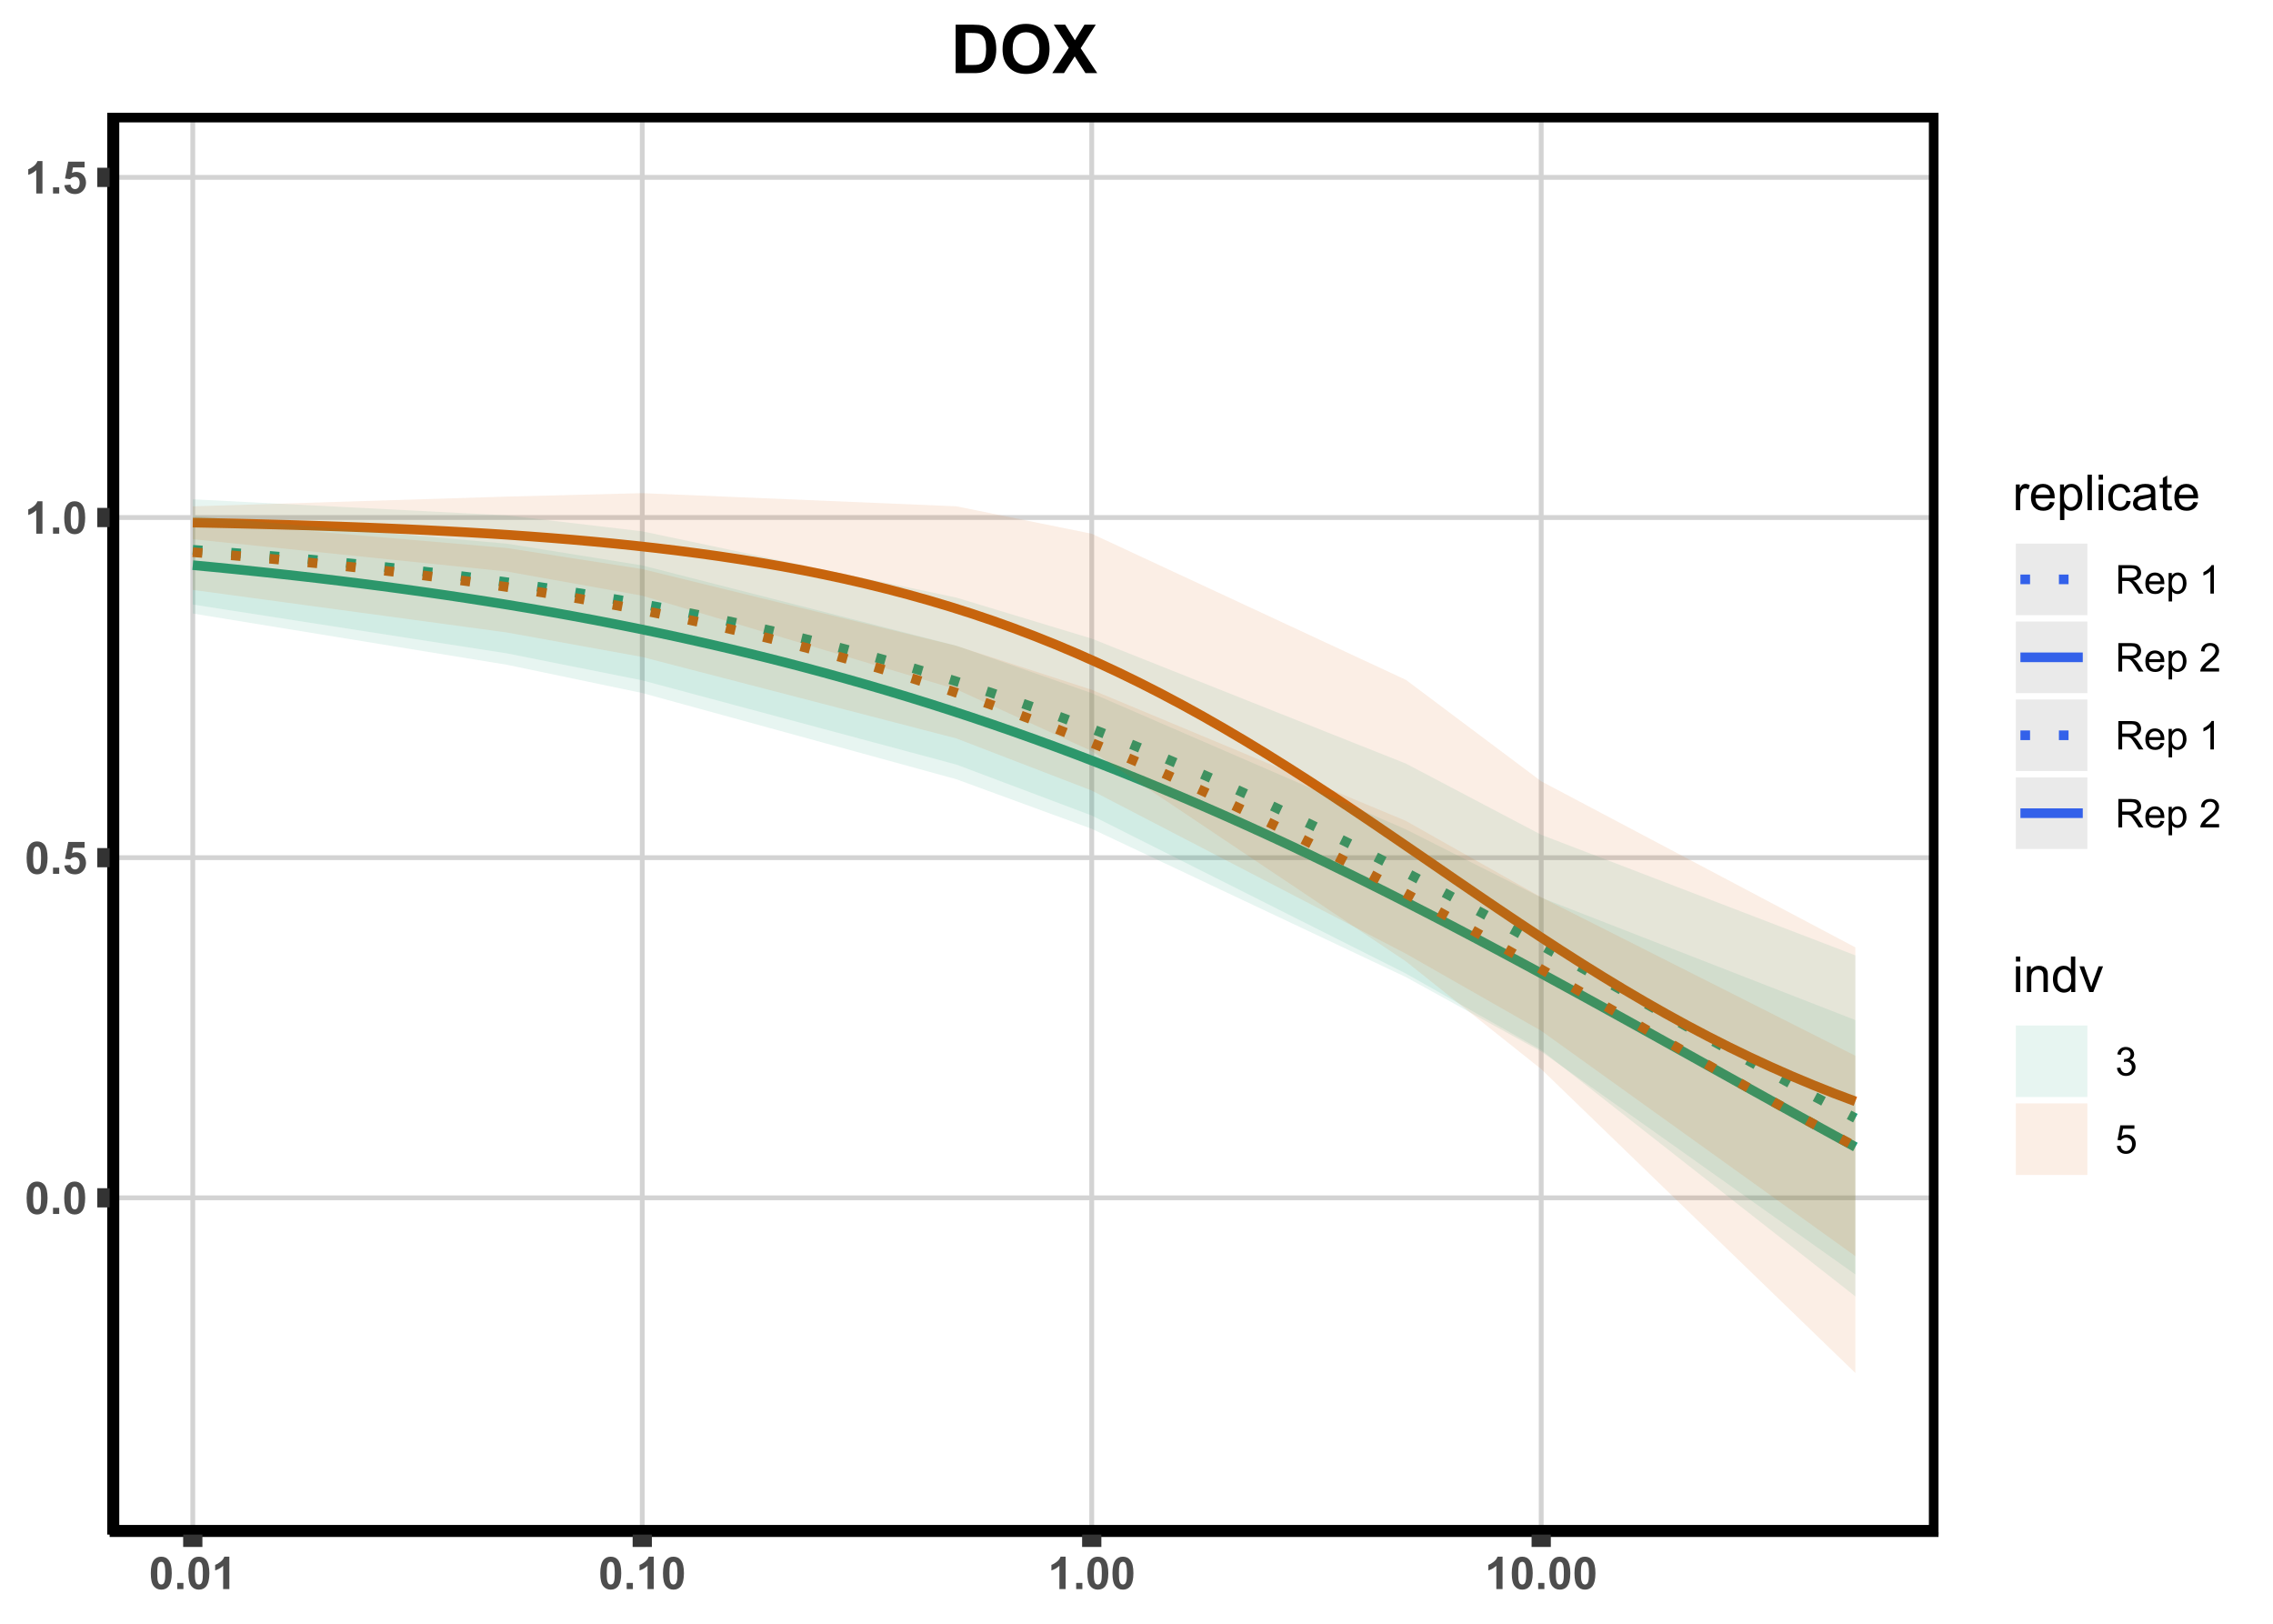 <?xml version="1.0" encoding="UTF-8"?>
<svg xmlns="http://www.w3.org/2000/svg" xmlns:xlink="http://www.w3.org/1999/xlink" width="504pt" height="360pt" viewBox="0 0 504 360" version="1.1">
<defs>
<g>
<symbol overflow="visible" id="glyph0-0">
<path style="stroke:none;" d="M 1.25 0 L 1.25 -6.25 L 6.25 -6.25 L 6.25 0 Z M 1.406 -0.156 L 6.094 -0.156 L 6.094 -6.094 L 1.406 -6.094 Z M 1.406 -0.156 "/>
</symbol>
<symbol overflow="visible" id="glyph0-1">
<path style="stroke:none;" d="M 2.742 -7.188 C 3.438 -7.184 3.98 -6.938 4.371 -6.445 C 4.836 -5.859 5.066 -4.887 5.07 -3.531 C 5.066 -2.176 4.832 -1.203 4.367 -0.609 C 3.977 -0.125 3.438 0.117 2.742 0.121 C 2.047 0.117 1.484 -0.148 1.059 -0.68 C 0.633 -1.215 0.422 -2.168 0.422 -3.547 C 0.422 -4.891 0.656 -5.859 1.125 -6.453 C 1.508 -6.938 2.047 -7.184 2.742 -7.188 Z M 2.742 -6.051 C 2.578 -6.047 2.43 -5.992 2.301 -5.891 C 2.168 -5.781 2.066 -5.594 1.996 -5.32 C 1.898 -4.965 1.852 -4.367 1.855 -3.531 C 1.852 -2.688 1.895 -2.109 1.98 -1.797 C 2.066 -1.48 2.172 -1.273 2.301 -1.172 C 2.43 -1.066 2.578 -1.012 2.742 -1.016 C 2.906 -1.012 3.055 -1.066 3.188 -1.172 C 3.316 -1.277 3.418 -1.465 3.492 -1.742 C 3.586 -2.09 3.633 -2.688 3.633 -3.531 C 3.633 -4.367 3.59 -4.945 3.504 -5.262 C 3.418 -5.574 3.309 -5.781 3.184 -5.891 C 3.051 -5.992 2.906 -6.047 2.742 -6.051 Z M 2.742 -6.051 "/>
</symbol>
<symbol overflow="visible" id="glyph0-2">
<path style="stroke:none;" d="M 0.719 0 L 0.719 -1.371 L 2.09 -1.371 L 2.09 0 Z M 0.719 0 "/>
</symbol>
<symbol overflow="visible" id="glyph0-3">
<path style="stroke:none;" d="M 0.445 -1.84 L 1.812 -1.984 C 1.848 -1.672 1.965 -1.426 2.156 -1.246 C 2.348 -1.062 2.566 -0.973 2.82 -0.977 C 3.102 -0.973 3.344 -1.09 3.547 -1.324 C 3.742 -1.559 3.844 -1.91 3.848 -2.379 C 3.844 -2.816 3.746 -3.145 3.551 -3.367 C 3.355 -3.582 3.098 -3.691 2.781 -3.695 C 2.387 -3.691 2.035 -3.516 1.723 -3.172 L 0.609 -3.336 L 1.312 -7.062 L 4.941 -7.062 L 4.941 -5.777 L 2.352 -5.777 L 2.141 -4.562 C 2.441 -4.711 2.754 -4.785 3.078 -4.789 C 3.68 -4.785 4.195 -4.566 4.621 -4.125 C 5.043 -3.68 5.254 -3.105 5.258 -2.402 C 5.254 -1.812 5.086 -1.285 4.746 -0.824 C 4.277 -0.195 3.629 0.117 2.809 0.121 C 2.145 0.117 1.605 -0.059 1.191 -0.41 C 0.77 -0.762 0.523 -1.238 0.445 -1.84 Z M 0.445 -1.84 "/>
</symbol>
<symbol overflow="visible" id="glyph0-4">
<path style="stroke:none;" d="M 3.938 0 L 2.562 0 L 2.562 -5.172 C 2.059 -4.699 1.469 -4.352 0.789 -4.133 L 0.789 -5.375 C 1.145 -5.488 1.535 -5.711 1.957 -6.039 C 2.375 -6.363 2.66 -6.746 2.82 -7.188 L 3.938 -7.188 Z M 3.938 0 "/>
</symbol>
<symbol overflow="visible" id="glyph1-0">
<path style="stroke:none;" d="M 1.375 0 L 1.375 -6.875 L 6.875 -6.875 L 6.875 0 Z M 1.547 -0.172 L 6.703 -0.172 L 6.703 -6.703 L 1.547 -6.703 Z M 1.547 -0.172 "/>
</symbol>
<symbol overflow="visible" id="glyph1-1">
<path style="stroke:none;" d="M 0.715 0 L 0.715 -5.703 L 1.586 -5.703 L 1.586 -4.84 C 1.805 -5.242 2.008 -5.508 2.199 -5.637 C 2.383 -5.766 2.59 -5.828 2.82 -5.832 C 3.141 -5.828 3.473 -5.727 3.812 -5.523 L 3.48 -4.625 C 3.242 -4.762 3.004 -4.832 2.773 -4.836 C 2.555 -4.832 2.363 -4.77 2.199 -4.645 C 2.027 -4.516 1.91 -4.34 1.844 -4.113 C 1.73 -3.77 1.676 -3.391 1.68 -2.984 L 1.68 0 Z M 0.715 0 "/>
</symbol>
<symbol overflow="visible" id="glyph1-2">
<path style="stroke:none;" d="M 4.629 -1.836 L 5.629 -1.715 C 5.469 -1.125 5.176 -0.672 4.75 -0.352 C 4.324 -0.031 3.781 0.129 3.121 0.129 C 2.281 0.129 1.617 -0.125 1.133 -0.641 C 0.641 -1.152 0.398 -1.875 0.402 -2.805 C 0.398 -3.762 0.645 -4.504 1.145 -5.035 C 1.637 -5.562 2.277 -5.828 3.066 -5.832 C 3.824 -5.828 4.449 -5.57 4.934 -5.051 C 5.418 -4.531 5.66 -3.801 5.66 -2.863 C 5.66 -2.805 5.656 -2.719 5.656 -2.605 L 1.402 -2.605 C 1.434 -1.977 1.613 -1.496 1.934 -1.164 C 2.25 -0.828 2.645 -0.66 3.125 -0.664 C 3.477 -0.66 3.781 -0.754 4.031 -0.945 C 4.281 -1.129 4.48 -1.426 4.629 -1.836 Z M 1.457 -3.398 L 4.641 -3.398 C 4.598 -3.879 4.473 -4.238 4.273 -4.48 C 3.961 -4.852 3.562 -5.039 3.078 -5.039 C 2.629 -5.039 2.258 -4.891 1.957 -4.594 C 1.652 -4.297 1.484 -3.898 1.457 -3.398 Z M 1.457 -3.398 "/>
</symbol>
<symbol overflow="visible" id="glyph1-3">
<path style="stroke:none;" d="M 0.727 2.188 L 0.727 -5.703 L 1.605 -5.703 L 1.605 -4.961 C 1.812 -5.25 2.047 -5.469 2.309 -5.613 C 2.57 -5.758 2.887 -5.828 3.262 -5.832 C 3.746 -5.828 4.176 -5.703 4.551 -5.457 C 4.922 -5.203 5.203 -4.852 5.391 -4.395 C 5.578 -3.938 5.672 -3.438 5.676 -2.895 C 5.672 -2.309 5.566 -1.781 5.359 -1.316 C 5.148 -0.848 4.844 -0.488 4.449 -0.242 C 4.047 0.008 3.629 0.129 3.191 0.129 C 2.867 0.129 2.578 0.062 2.32 -0.074 C 2.062 -0.211 1.852 -0.383 1.691 -0.59 L 1.691 2.188 Z M 1.602 -2.82 C 1.598 -2.082 1.746 -1.539 2.047 -1.191 C 2.34 -0.836 2.699 -0.66 3.125 -0.664 C 3.551 -0.66 3.918 -0.844 4.227 -1.211 C 4.531 -1.574 4.688 -2.137 4.688 -2.898 C 4.688 -3.625 4.535 -4.168 4.238 -4.531 C 3.938 -4.891 3.582 -5.074 3.168 -5.074 C 2.754 -5.074 2.391 -4.879 2.074 -4.496 C 1.758 -4.109 1.598 -3.551 1.602 -2.82 Z M 1.602 -2.82 "/>
</symbol>
<symbol overflow="visible" id="glyph1-4">
<path style="stroke:none;" d="M 0.703 0 L 0.703 -7.875 L 1.672 -7.875 L 1.672 0 Z M 0.703 0 "/>
</symbol>
<symbol overflow="visible" id="glyph1-5">
<path style="stroke:none;" d="M 0.73 -6.762 L 0.73 -7.875 L 1.695 -7.875 L 1.695 -6.762 Z M 0.73 0 L 0.73 -5.703 L 1.695 -5.703 L 1.695 0 Z M 0.73 0 "/>
</symbol>
<symbol overflow="visible" id="glyph1-6">
<path style="stroke:none;" d="M 4.445 -2.09 L 5.398 -1.965 C 5.289 -1.309 5.023 -0.797 4.598 -0.426 C 4.168 -0.055 3.645 0.129 3.023 0.129 C 2.242 0.129 1.613 -0.125 1.141 -0.637 C 0.664 -1.145 0.426 -1.875 0.43 -2.832 C 0.426 -3.441 0.527 -3.98 0.734 -4.445 C 0.938 -4.906 1.25 -5.254 1.668 -5.484 C 2.082 -5.715 2.535 -5.828 3.031 -5.832 C 3.645 -5.828 4.152 -5.672 4.547 -5.363 C 4.941 -5.047 5.191 -4.602 5.305 -4.027 L 4.367 -3.883 C 4.273 -4.262 4.117 -4.551 3.891 -4.746 C 3.664 -4.941 3.387 -5.039 3.066 -5.039 C 2.574 -5.039 2.18 -4.863 1.879 -4.516 C 1.57 -4.164 1.418 -3.613 1.422 -2.859 C 1.418 -2.09 1.566 -1.531 1.863 -1.184 C 2.156 -0.836 2.539 -0.66 3.012 -0.664 C 3.391 -0.66 3.707 -0.777 3.961 -1.012 C 4.215 -1.242 4.375 -1.602 4.445 -2.09 Z M 4.445 -2.09 "/>
</symbol>
<symbol overflow="visible" id="glyph1-7">
<path style="stroke:none;" d="M 4.445 -0.703 C 4.086 -0.398 3.742 -0.184 3.414 -0.059 C 3.082 0.066 2.727 0.129 2.348 0.129 C 1.719 0.129 1.238 -0.023 0.902 -0.328 C 0.566 -0.633 0.398 -1.023 0.398 -1.504 C 0.398 -1.781 0.461 -2.035 0.586 -2.27 C 0.711 -2.496 0.875 -2.684 1.086 -2.824 C 1.289 -2.965 1.523 -3.07 1.781 -3.141 C 1.969 -3.191 2.254 -3.238 2.641 -3.289 C 3.418 -3.375 3.992 -3.488 4.367 -3.621 C 4.367 -3.754 4.371 -3.836 4.371 -3.871 C 4.371 -4.266 4.277 -4.543 4.098 -4.703 C 3.848 -4.918 3.48 -5.027 2.996 -5.031 C 2.539 -5.027 2.203 -4.949 1.988 -4.793 C 1.77 -4.633 1.609 -4.352 1.508 -3.949 L 0.562 -4.078 C 0.648 -4.48 0.789 -4.805 0.988 -5.055 C 1.184 -5.301 1.469 -5.492 1.844 -5.629 C 2.215 -5.762 2.645 -5.828 3.137 -5.832 C 3.621 -5.828 4.02 -5.773 4.324 -5.66 C 4.629 -5.543 4.852 -5.398 4.996 -5.227 C 5.137 -5.055 5.238 -4.836 5.297 -4.57 C 5.328 -4.406 5.344 -4.109 5.344 -3.68 L 5.344 -2.391 C 5.344 -1.492 5.363 -0.922 5.406 -0.684 C 5.445 -0.445 5.527 -0.219 5.648 0 L 4.641 0 C 4.539 -0.199 4.473 -0.434 4.445 -0.703 Z M 4.367 -2.863 C 4.012 -2.719 3.488 -2.598 2.789 -2.496 C 2.391 -2.438 2.105 -2.371 1.941 -2.301 C 1.773 -2.227 1.648 -2.121 1.562 -1.988 C 1.473 -1.848 1.43 -1.695 1.43 -1.531 C 1.43 -1.27 1.527 -1.055 1.723 -0.887 C 1.918 -0.711 2.203 -0.625 2.578 -0.629 C 2.949 -0.625 3.277 -0.707 3.57 -0.871 C 3.859 -1.031 4.074 -1.254 4.211 -1.543 C 4.312 -1.754 4.363 -2.078 4.367 -2.508 Z M 4.367 -2.863 "/>
</symbol>
<symbol overflow="visible" id="glyph1-8">
<path style="stroke:none;" d="M 2.836 -0.863 L 2.977 -0.012 C 2.703 0.043 2.457 0.07 2.246 0.074 C 1.891 0.07 1.621 0.02 1.43 -0.09 C 1.234 -0.199 1.098 -0.348 1.02 -0.527 C 0.941 -0.707 0.902 -1.086 0.902 -1.672 L 0.902 -4.953 L 0.195 -4.953 L 0.195 -5.703 L 0.902 -5.703 L 0.902 -7.117 L 1.863 -7.695 L 1.863 -5.703 L 2.836 -5.703 L 2.836 -4.953 L 1.863 -4.953 L 1.863 -1.617 C 1.863 -1.34 1.879 -1.16 1.914 -1.086 C 1.945 -1.004 2 -0.941 2.078 -0.898 C 2.152 -0.848 2.262 -0.824 2.41 -0.828 C 2.516 -0.824 2.66 -0.836 2.836 -0.863 Z M 2.836 -0.863 "/>
</symbol>
<symbol overflow="visible" id="glyph1-9">
<path style="stroke:none;" d="M 0.727 0 L 0.727 -5.703 L 1.594 -5.703 L 1.594 -4.895 C 2.012 -5.516 2.617 -5.828 3.41 -5.832 C 3.754 -5.828 4.066 -5.766 4.355 -5.645 C 4.641 -5.52 4.859 -5.359 5.004 -5.16 C 5.145 -4.957 5.242 -4.719 5.305 -4.445 C 5.336 -4.266 5.355 -3.953 5.359 -3.508 L 5.359 0 L 4.395 0 L 4.395 -3.469 C 4.395 -3.863 4.355 -4.156 4.281 -4.352 C 4.203 -4.543 4.07 -4.699 3.879 -4.82 C 3.688 -4.934 3.461 -4.992 3.207 -4.996 C 2.793 -4.992 2.438 -4.859 2.141 -4.602 C 1.836 -4.336 1.688 -3.844 1.691 -3.117 L 1.691 0 Z M 0.727 0 "/>
</symbol>
<symbol overflow="visible" id="glyph1-10">
<path style="stroke:none;" d="M 4.426 0 L 4.426 -0.719 C 4.059 -0.152 3.527 0.129 2.832 0.129 C 2.371 0.129 1.953 0.004 1.574 -0.246 C 1.191 -0.496 0.895 -0.844 0.688 -1.297 C 0.477 -1.742 0.375 -2.262 0.375 -2.848 C 0.375 -3.414 0.469 -3.93 0.66 -4.395 C 0.848 -4.859 1.133 -5.215 1.516 -5.461 C 1.895 -5.707 2.32 -5.828 2.789 -5.832 C 3.133 -5.828 3.438 -5.758 3.707 -5.613 C 3.973 -5.469 4.191 -5.277 4.359 -5.047 L 4.359 -7.875 L 5.324 -7.875 L 5.324 0 Z M 1.371 -2.848 C 1.371 -2.113 1.523 -1.566 1.832 -1.207 C 2.137 -0.844 2.5 -0.66 2.922 -0.664 C 3.34 -0.66 3.699 -0.836 3.996 -1.184 C 4.293 -1.527 4.441 -2.055 4.441 -2.766 C 4.441 -3.547 4.289 -4.117 3.988 -4.484 C 3.688 -4.844 3.316 -5.027 2.879 -5.031 C 2.445 -5.027 2.086 -4.852 1.801 -4.504 C 1.512 -4.152 1.371 -3.602 1.371 -2.848 Z M 1.371 -2.848 "/>
</symbol>
<symbol overflow="visible" id="glyph1-11">
<path style="stroke:none;" d="M 2.309 0 L 0.141 -5.703 L 1.16 -5.703 L 2.383 -2.289 C 2.512 -1.918 2.633 -1.535 2.75 -1.141 C 2.832 -1.438 2.953 -1.797 3.109 -2.223 L 4.379 -5.703 L 5.371 -5.703 L 3.211 0 Z M 2.309 0 "/>
</symbol>
<symbol overflow="visible" id="glyph2-0">
<path style="stroke:none;" d="M 1.102 0 L 1.102 -5.5 L 5.5 -5.5 L 5.5 0 Z M 1.238 -0.137 L 5.363 -0.137 L 5.363 -5.363 L 1.238 -5.363 Z M 1.238 -0.137 "/>
</symbol>
<symbol overflow="visible" id="glyph2-1">
<path style="stroke:none;" d="M 0.691 0 L 0.691 -6.301 L 3.484 -6.301 C 4.043 -6.297 4.469 -6.242 4.766 -6.129 C 5.055 -6.016 5.289 -5.816 5.465 -5.531 C 5.637 -5.242 5.723 -4.926 5.727 -4.582 C 5.723 -4.133 5.578 -3.754 5.293 -3.449 C 5 -3.141 4.555 -2.945 3.953 -2.867 C 4.172 -2.758 4.34 -2.652 4.457 -2.551 C 4.695 -2.324 4.926 -2.047 5.148 -1.715 L 6.242 0 L 5.195 0 L 4.359 -1.312 C 4.117 -1.688 3.914 -1.977 3.758 -2.18 C 3.598 -2.379 3.457 -2.516 3.336 -2.598 C 3.207 -2.676 3.082 -2.734 2.957 -2.766 C 2.859 -2.785 2.703 -2.793 2.492 -2.797 L 1.527 -2.797 L 1.527 0 Z M 1.527 -3.52 L 3.316 -3.52 C 3.699 -3.516 3.996 -3.555 4.211 -3.637 C 4.422 -3.711 4.586 -3.836 4.699 -4.012 C 4.809 -4.184 4.863 -4.375 4.867 -4.582 C 4.863 -4.879 4.754 -5.121 4.543 -5.312 C 4.324 -5.504 3.984 -5.602 3.52 -5.602 L 1.527 -5.602 Z M 1.527 -3.52 "/>
</symbol>
<symbol overflow="visible" id="glyph2-2">
<path style="stroke:none;" d="M 3.703 -1.469 L 4.504 -1.371 C 4.375 -0.902 4.141 -0.539 3.801 -0.285 C 3.461 -0.027 3.027 0.098 2.496 0.102 C 1.828 0.098 1.297 -0.102 0.906 -0.512 C 0.512 -0.918 0.316 -1.496 0.32 -2.242 C 0.316 -3.008 0.516 -3.605 0.914 -4.031 C 1.309 -4.453 1.82 -4.664 2.453 -4.668 C 3.059 -4.664 3.555 -4.457 3.945 -4.043 C 4.328 -3.629 4.523 -3.043 4.527 -2.289 C 4.523 -2.242 4.523 -2.176 4.523 -2.086 L 1.121 -2.086 C 1.145 -1.582 1.289 -1.195 1.547 -0.93 C 1.801 -0.66 2.117 -0.527 2.5 -0.531 C 2.781 -0.527 3.023 -0.602 3.227 -0.754 C 3.426 -0.902 3.586 -1.141 3.703 -1.469 Z M 1.164 -2.719 L 3.711 -2.719 C 3.672 -3.102 3.578 -3.387 3.422 -3.582 C 3.172 -3.879 2.852 -4.031 2.461 -4.031 C 2.105 -4.031 1.805 -3.91 1.566 -3.672 C 1.32 -3.434 1.188 -3.117 1.164 -2.719 Z M 1.164 -2.719 "/>
</symbol>
<symbol overflow="visible" id="glyph2-3">
<path style="stroke:none;" d="M 0.578 1.75 L 0.578 -4.562 L 1.285 -4.562 L 1.285 -3.969 C 1.449 -4.199 1.637 -4.375 1.848 -4.492 C 2.051 -4.605 2.305 -4.664 2.609 -4.668 C 2.992 -4.664 3.336 -4.562 3.637 -4.367 C 3.934 -4.164 4.16 -3.883 4.312 -3.516 C 4.465 -3.148 4.539 -2.746 4.543 -2.316 C 4.539 -1.848 4.457 -1.43 4.289 -1.055 C 4.121 -0.68 3.875 -0.391 3.559 -0.195 C 3.238 0.004 2.902 0.098 2.551 0.102 C 2.289 0.098 2.059 0.047 1.855 -0.059 C 1.648 -0.168 1.48 -0.305 1.352 -0.473 L 1.352 1.75 Z M 1.281 -2.258 C 1.277 -1.664 1.395 -1.23 1.637 -0.953 C 1.871 -0.668 2.16 -0.527 2.5 -0.531 C 2.84 -0.527 3.133 -0.672 3.383 -0.969 C 3.625 -1.258 3.75 -1.711 3.75 -2.32 C 3.75 -2.898 3.629 -3.332 3.391 -3.625 C 3.152 -3.914 2.867 -4.059 2.535 -4.062 C 2.203 -4.059 1.91 -3.906 1.66 -3.598 C 1.402 -3.289 1.277 -2.84 1.281 -2.258 Z M 1.281 -2.258 "/>
</symbol>
<symbol overflow="visible" id="glyph2-4">
<path style="stroke:none;" d=""/>
</symbol>
<symbol overflow="visible" id="glyph2-5">
<path style="stroke:none;" d="M 3.277 0 L 2.504 0 L 2.504 -4.93 C 2.316 -4.75 2.074 -4.574 1.773 -4.395 C 1.469 -4.215 1.195 -4.082 0.957 -3.996 L 0.957 -4.742 C 1.387 -4.941 1.766 -5.188 2.09 -5.48 C 2.414 -5.77 2.645 -6.051 2.781 -6.324 L 3.277 -6.324 Z M 3.277 0 "/>
</symbol>
<symbol overflow="visible" id="glyph2-6">
<path style="stroke:none;" d="M 4.43 -0.742 L 4.43 0 L 0.266 0 C 0.258 -0.188 0.289 -0.367 0.355 -0.539 C 0.461 -0.82 0.629 -1.098 0.863 -1.375 C 1.094 -1.648 1.434 -1.965 1.879 -2.328 C 2.562 -2.887 3.023 -3.332 3.266 -3.664 C 3.5 -3.988 3.621 -4.301 3.625 -4.594 C 3.621 -4.898 3.512 -5.156 3.297 -5.367 C 3.074 -5.578 2.789 -5.684 2.441 -5.684 C 2.066 -5.684 1.77 -5.57 1.547 -5.348 C 1.32 -5.125 1.207 -4.816 1.207 -4.422 L 0.414 -4.504 C 0.465 -5.094 0.668 -5.543 1.027 -5.855 C 1.379 -6.164 1.855 -6.32 2.457 -6.324 C 3.059 -6.32 3.539 -6.152 3.891 -5.82 C 4.242 -5.484 4.418 -5.07 4.422 -4.578 C 4.418 -4.32 4.367 -4.074 4.266 -3.832 C 4.164 -3.59 3.992 -3.332 3.754 -3.062 C 3.512 -2.793 3.113 -2.426 2.562 -1.957 C 2.094 -1.566 1.797 -1.301 1.664 -1.16 C 1.531 -1.02 1.422 -0.879 1.34 -0.742 Z M 4.43 -0.742 "/>
</symbol>
<symbol overflow="visible" id="glyph2-7">
<path style="stroke:none;" d="M 0.371 -1.664 L 1.145 -1.766 C 1.23 -1.324 1.383 -1.008 1.598 -0.816 C 1.809 -0.621 2.066 -0.527 2.375 -0.527 C 2.734 -0.527 3.043 -0.652 3.297 -0.906 C 3.547 -1.156 3.672 -1.469 3.676 -1.844 C 3.672 -2.195 3.555 -2.488 3.324 -2.719 C 3.09 -2.949 2.797 -3.062 2.441 -3.066 C 2.293 -3.062 2.109 -3.035 1.895 -2.98 L 1.98 -3.66 C 2.031 -3.652 2.07 -3.648 2.105 -3.652 C 2.434 -3.648 2.73 -3.734 2.996 -3.91 C 3.254 -4.078 3.387 -4.344 3.391 -4.703 C 3.387 -4.984 3.289 -5.219 3.102 -5.406 C 2.906 -5.59 2.66 -5.684 2.359 -5.688 C 2.055 -5.684 1.805 -5.59 1.605 -5.402 C 1.402 -5.215 1.273 -4.93 1.219 -4.555 L 0.445 -4.691 C 0.539 -5.207 0.754 -5.609 1.09 -5.895 C 1.426 -6.18 1.844 -6.32 2.344 -6.324 C 2.688 -6.32 3.004 -6.246 3.293 -6.102 C 3.582 -5.953 3.801 -5.754 3.953 -5.5 C 4.105 -5.242 4.184 -4.973 4.184 -4.688 C 4.184 -4.414 4.109 -4.164 3.965 -3.945 C 3.816 -3.719 3.602 -3.543 3.316 -3.41 C 3.688 -3.324 3.977 -3.145 4.184 -2.875 C 4.391 -2.602 4.492 -2.262 4.496 -1.859 C 4.492 -1.305 4.293 -0.84 3.895 -0.461 C 3.492 -0.078 2.984 0.109 2.371 0.113 C 1.816 0.109 1.355 -0.051 0.992 -0.379 C 0.625 -0.707 0.418 -1.137 0.371 -1.664 Z M 0.371 -1.664 "/>
</symbol>
<symbol overflow="visible" id="glyph2-8">
<path style="stroke:none;" d="M 0.367 -1.648 L 1.176 -1.719 C 1.234 -1.32 1.375 -1.023 1.594 -0.824 C 1.812 -0.625 2.078 -0.527 2.391 -0.527 C 2.762 -0.527 3.074 -0.668 3.336 -0.949 C 3.59 -1.23 3.719 -1.602 3.723 -2.066 C 3.719 -2.504 3.594 -2.852 3.348 -3.109 C 3.098 -3.363 2.773 -3.492 2.375 -3.492 C 2.125 -3.492 1.902 -3.434 1.703 -3.32 C 1.5 -3.207 1.344 -3.062 1.23 -2.883 L 0.504 -2.977 L 1.113 -6.215 L 4.246 -6.215 L 4.246 -5.473 L 1.73 -5.473 L 1.391 -3.781 C 1.766 -4.039 2.164 -4.172 2.582 -4.176 C 3.129 -4.172 3.594 -3.98 3.973 -3.605 C 4.352 -3.223 4.539 -2.734 4.543 -2.137 C 4.539 -1.562 4.375 -1.07 4.043 -0.656 C 3.637 -0.148 3.086 0.105 2.391 0.109 C 1.816 0.105 1.348 -0.051 0.984 -0.371 C 0.621 -0.691 0.414 -1.117 0.367 -1.648 Z M 0.367 -1.648 "/>
</symbol>
<symbol overflow="visible" id="glyph3-0">
<path style="stroke:none;" d="M 1.875 0 L 1.875 -9.375 L 9.375 -9.375 L 9.375 0 Z M 2.109 -0.234 L 9.141 -0.234 L 9.141 -9.141 L 2.109 -9.141 Z M 2.109 -0.234 "/>
</symbol>
<symbol overflow="visible" id="glyph3-1">
<path style="stroke:none;" d="M 1.086 -10.738 L 5.047 -10.738 C 5.938 -10.734 6.621 -10.664 7.09 -10.531 C 7.719 -10.344 8.258 -10.016 8.707 -9.543 C 9.156 -9.066 9.496 -8.484 9.734 -7.801 C 9.965 -7.113 10.082 -6.27 10.086 -5.266 C 10.082 -4.379 9.973 -3.617 9.758 -2.98 C 9.484 -2.195 9.102 -1.562 8.605 -1.086 C 8.227 -0.715 7.719 -0.43 7.082 -0.227 C 6.602 -0.074 5.961 0 5.164 0 L 1.086 0 Z M 3.25 -8.922 L 3.25 -1.809 L 4.871 -1.809 C 5.473 -1.805 5.91 -1.84 6.18 -1.91 C 6.531 -1.996 6.824 -2.145 7.059 -2.355 C 7.289 -2.566 7.477 -2.91 7.625 -3.395 C 7.766 -3.871 7.84 -4.527 7.844 -5.359 C 7.84 -6.188 7.766 -6.824 7.625 -7.27 C 7.477 -7.711 7.273 -8.059 7.008 -8.312 C 6.742 -8.559 6.406 -8.727 6.008 -8.82 C 5.699 -8.883 5.105 -8.918 4.227 -8.922 Z M 3.25 -8.922 "/>
</symbol>
<symbol overflow="visible" id="glyph3-2">
<path style="stroke:none;" d="M 0.652 -5.305 C 0.648 -6.395 0.812 -7.312 1.141 -8.055 C 1.383 -8.598 1.715 -9.09 2.141 -9.527 C 2.562 -9.961 3.027 -10.281 3.531 -10.496 C 4.199 -10.777 4.969 -10.922 5.844 -10.922 C 7.422 -10.922 8.688 -10.43 9.641 -9.449 C 10.586 -8.465 11.062 -7.102 11.066 -5.355 C 11.062 -3.621 10.59 -2.262 9.652 -1.285 C 8.707 -0.305 7.449 0.18 5.875 0.184 C 4.277 0.18 3.008 -0.305 2.066 -1.277 C 1.121 -2.25 0.648 -3.59 0.652 -5.305 Z M 2.887 -5.375 C 2.883 -4.156 3.164 -3.234 3.727 -2.609 C 4.289 -1.98 5 -1.668 5.867 -1.672 C 6.727 -1.668 7.438 -1.98 7.992 -2.605 C 8.547 -3.227 8.824 -4.16 8.824 -5.406 C 8.824 -6.633 8.555 -7.551 8.016 -8.156 C 7.477 -8.762 6.758 -9.062 5.867 -9.066 C 4.969 -9.062 4.25 -8.758 3.707 -8.148 C 3.156 -7.535 2.883 -6.609 2.887 -5.375 Z M 2.887 -5.375 "/>
</symbol>
<symbol overflow="visible" id="glyph3-3">
<path style="stroke:none;" d="M 0 0 L 3.668 -5.602 L 0.344 -10.738 L 2.879 -10.738 L 5.031 -7.289 L 7.141 -10.738 L 9.652 -10.738 L 6.312 -5.523 L 9.984 0 L 7.367 0 L 4.988 -3.715 L 2.602 0 Z M 0 0 "/>
</symbol>
</g>
<clipPath id="clip1">
  <path d="M 24.312 24.996 L 429.832 24.996 L 429.832 340.23 L 24.312 340.23 Z M 24.312 24.996 "/>
</clipPath>
<clipPath id="clip2">
  <path d="M 24.312 265 L 429.832 265 L 429.832 267 L 24.312 267 Z M 24.312 265 "/>
</clipPath>
<clipPath id="clip3">
  <path d="M 24.312 189 L 429.832 189 L 429.832 191 L 24.312 191 Z M 24.312 189 "/>
</clipPath>
<clipPath id="clip4">
  <path d="M 24.312 114 L 429.832 114 L 429.832 116 L 24.312 116 Z M 24.312 114 "/>
</clipPath>
<clipPath id="clip5">
  <path d="M 24.312 38 L 429.832 38 L 429.832 40 L 24.312 40 Z M 24.312 38 "/>
</clipPath>
<clipPath id="clip6">
  <path d="M 42 24.996 L 44 24.996 L 44 340.23 L 42 340.23 Z M 42 24.996 "/>
</clipPath>
<clipPath id="clip7">
  <path d="M 141 24.996 L 143 24.996 L 143 340.23 L 141 340.23 Z M 141 24.996 "/>
</clipPath>
<clipPath id="clip8">
  <path d="M 241 24.996 L 243 24.996 L 243 340.23 L 241 340.23 Z M 241 24.996 "/>
</clipPath>
<clipPath id="clip9">
  <path d="M 341 24.996 L 343 24.996 L 343 340.23 L 341 340.23 Z M 341 24.996 "/>
</clipPath>
<clipPath id="clip10">
  <path d="M 24.312 24.996 L 429.832 24.996 L 429.832 340.23 L 24.312 340.23 Z M 24.312 24.996 "/>
</clipPath>
</defs>
<g id="surface11">
<rect x="0" y="0" width="504" height="360" style="fill:rgb(100%,100%,100%);fill-opacity:1;stroke:none;"/>
<rect x="0" y="0" width="504" height="360" style="fill:rgb(100%,100%,100%);fill-opacity:1;stroke:none;"/>
<g clip-path="url(#clip1)" clip-rule="nonzero">
<path style=" stroke:none;fill-rule:nonzero;fill:rgb(100%,100%,100%);fill-opacity:1;" d="M 24.312 340.23 L 429.832 340.23 L 429.832 24.996 L 24.312 24.996 Z M 24.312 340.23 "/>
</g>
<g clip-path="url(#clip2)" clip-rule="nonzero">
<path style="fill:none;stroke-width:1.067;stroke-linecap:butt;stroke-linejoin:round;stroke:rgb(82.745%,82.745%,82.745%);stroke-opacity:1;stroke-miterlimit:10;" d="M 24.312 265.57 L 429.832 265.57 "/>
</g>
<g clip-path="url(#clip3)" clip-rule="nonzero">
<path style="fill:none;stroke-width:1.067;stroke-linecap:butt;stroke-linejoin:round;stroke:rgb(82.745%,82.745%,82.745%);stroke-opacity:1;stroke-miterlimit:10;" d="M 24.312 190.156 L 429.832 190.156 "/>
</g>
<g clip-path="url(#clip4)" clip-rule="nonzero">
<path style="fill:none;stroke-width:1.067;stroke-linecap:butt;stroke-linejoin:round;stroke:rgb(82.745%,82.745%,82.745%);stroke-opacity:1;stroke-miterlimit:10;" d="M 24.312 114.738 L 429.832 114.738 "/>
</g>
<g clip-path="url(#clip5)" clip-rule="nonzero">
<path style="fill:none;stroke-width:1.067;stroke-linecap:butt;stroke-linejoin:round;stroke:rgb(82.745%,82.745%,82.745%);stroke-opacity:1;stroke-miterlimit:10;" d="M 24.312 39.324 L 429.832 39.324 "/>
</g>
<g clip-path="url(#clip6)" clip-rule="nonzero">
<path style="fill:none;stroke-width:1.067;stroke-linecap:butt;stroke-linejoin:round;stroke:rgb(82.745%,82.745%,82.745%);stroke-opacity:1;stroke-miterlimit:10;" d="M 42.746 340.23 L 42.746 24.996 "/>
</g>
<g clip-path="url(#clip7)" clip-rule="nonzero">
<path style="fill:none;stroke-width:1.067;stroke-linecap:butt;stroke-linejoin:round;stroke:rgb(82.745%,82.745%,82.745%);stroke-opacity:1;stroke-miterlimit:10;" d="M 142.41 340.23 L 142.41 24.996 "/>
</g>
<g clip-path="url(#clip8)" clip-rule="nonzero">
<path style="fill:none;stroke-width:1.067;stroke-linecap:butt;stroke-linejoin:round;stroke:rgb(82.745%,82.745%,82.745%);stroke-opacity:1;stroke-miterlimit:10;" d="M 242.074 340.23 L 242.074 24.996 "/>
</g>
<g clip-path="url(#clip9)" clip-rule="nonzero">
<path style="fill:none;stroke-width:1.067;stroke-linecap:butt;stroke-linejoin:round;stroke:rgb(82.745%,82.745%,82.745%);stroke-opacity:1;stroke-miterlimit:10;" d="M 341.738 340.23 L 341.738 24.996 "/>
</g>
<path style="fill:none;stroke-width:2.134;stroke-linecap:butt;stroke-linejoin:round;stroke:rgb(10.588%,61.961%,46.667%);stroke-opacity:1;stroke-dasharray:2.134,6.402;stroke-miterlimit:10;" d="M 42.746 121.891 L 47.41 122.238 L 52.078 122.602 L 56.746 122.98 L 61.41 123.379 L 66.078 123.793 L 70.742 124.227 L 75.41 124.68 L 80.078 125.156 L 84.742 125.652 L 89.41 126.172 L 94.078 126.715 L 98.742 127.281 L 103.41 127.871 L 108.074 128.488 L 112.742 129.133 L 117.41 129.805 L 122.074 130.504 L 126.742 131.238 L 131.41 131.996 L 136.074 132.793 L 140.742 133.617 L 145.406 134.48 L 150.074 135.375 L 154.742 136.305 L 159.406 137.273 L 164.074 138.281 L 168.742 139.328 L 173.406 140.414 L 178.074 141.543 L 182.738 142.711 L 187.406 143.926 L 192.074 145.18 L 196.738 146.484 L 201.406 147.828 L 206.074 149.223 L 210.738 150.664 L 215.406 152.152 L 220.07 153.688 L 224.738 155.27 L 229.406 156.902 L 234.07 158.586 L 238.738 160.316 L 243.406 162.098 L 248.07 163.926 L 252.738 165.805 L 257.402 167.73 L 262.07 169.707 L 266.738 171.73 L 271.402 173.797 L 276.07 175.914 L 280.738 178.07 L 285.402 180.273 L 290.07 182.52 L 294.734 184.805 L 299.402 187.125 L 304.07 189.484 L 308.734 191.879 L 313.402 194.309 L 318.07 196.766 L 322.734 199.25 L 327.402 201.762 L 332.066 204.293 L 336.734 206.844 L 341.402 209.414 L 346.066 212 L 350.734 214.594 L 355.402 217.195 L 360.066 219.801 L 364.734 222.41 L 369.398 225.016 L 374.066 227.621 L 378.734 230.215 L 383.398 232.797 L 388.066 235.367 L 392.734 237.922 L 397.398 240.457 L 402.066 242.969 L 406.73 245.453 L 411.398 247.91 "/>
<path style="fill:none;stroke-width:2.134;stroke-linecap:butt;stroke-linejoin:round;stroke:rgb(10.588%,61.961%,46.667%);stroke-opacity:1;stroke-miterlimit:10;" d="M 42.746 125.305 L 47.41 125.746 L 52.078 126.207 L 56.746 126.688 L 61.41 127.184 L 66.078 127.703 L 70.742 128.238 L 75.41 128.797 L 80.078 129.379 L 84.742 129.98 L 89.41 130.609 L 94.078 131.258 L 98.742 131.93 L 103.41 132.629 L 108.074 133.355 L 112.742 134.109 L 117.41 134.887 L 122.074 135.695 L 126.742 136.535 L 131.41 137.402 L 136.074 138.301 L 140.742 139.23 L 145.406 140.195 L 150.074 141.191 L 154.742 142.223 L 159.406 143.285 L 164.074 144.387 L 168.742 145.523 L 173.406 146.695 L 178.074 147.91 L 182.738 149.16 L 187.406 150.449 L 192.074 151.777 L 196.738 153.145 L 201.406 154.555 L 206.074 156.004 L 210.738 157.496 L 215.406 159.031 L 220.07 160.609 L 224.738 162.23 L 229.406 163.891 L 234.07 165.598 L 238.738 167.344 L 243.406 169.137 L 248.07 170.969 L 252.738 172.848 L 257.402 174.766 L 262.07 176.727 L 266.738 178.73 L 271.402 180.773 L 276.07 182.859 L 280.738 184.984 L 285.402 187.145 L 290.07 189.344 L 294.734 191.582 L 299.402 193.852 L 304.07 196.156 L 308.734 198.496 L 313.402 200.867 L 318.07 203.266 L 322.734 205.691 L 327.402 208.145 L 332.066 210.621 L 336.734 213.121 L 341.402 215.637 L 346.066 218.176 L 350.734 220.727 L 355.402 223.293 L 360.066 225.871 L 364.734 228.457 L 369.398 231.051 L 374.066 233.648 L 378.734 236.25 L 383.398 238.848 L 388.066 241.445 L 392.734 244.035 L 397.398 246.617 L 402.066 249.188 L 406.73 251.75 L 411.398 254.297 "/>
<path style="fill:none;stroke-width:2.134;stroke-linecap:butt;stroke-linejoin:round;stroke:rgb(85.098%,37.255%,0.784%);stroke-opacity:1;stroke-dasharray:2.134,6.402;stroke-miterlimit:10;" d="M 42.746 122.43 L 47.41 122.801 L 52.078 123.191 L 56.746 123.598 L 61.41 124.023 L 66.078 124.469 L 70.742 124.938 L 75.41 125.426 L 80.078 125.934 L 84.742 126.465 L 89.41 127.023 L 94.078 127.602 L 98.742 128.211 L 103.41 128.844 L 108.074 129.504 L 112.742 130.195 L 117.41 130.914 L 122.074 131.664 L 126.742 132.445 L 131.41 133.262 L 136.074 134.109 L 140.742 134.992 L 145.406 135.914 L 150.074 136.867 L 154.742 137.863 L 159.406 138.898 L 164.074 139.973 L 168.742 141.086 L 173.406 142.246 L 178.074 143.445 L 182.738 144.691 L 187.406 145.984 L 192.074 147.32 L 196.738 148.703 L 201.406 150.137 L 206.074 151.613 L 210.738 153.145 L 215.406 154.723 L 220.07 156.352 L 224.738 158.027 L 229.406 159.758 L 234.07 161.535 L 238.738 163.367 L 243.406 165.246 L 248.07 167.18 L 252.738 169.16 L 257.402 171.188 L 262.07 173.27 L 266.738 175.395 L 271.402 177.57 L 276.07 179.793 L 280.738 182.055 L 285.402 184.363 L 290.07 186.715 L 294.734 189.105 L 299.402 191.531 L 304.07 193.996 L 308.734 196.492 L 313.402 199.023 L 318.07 201.582 L 322.734 204.164 L 327.402 206.77 L 332.066 209.398 L 336.734 212.043 L 341.402 214.703 L 346.066 217.375 L 350.734 220.055 L 355.402 222.738 L 360.066 225.426 L 364.734 228.109 L 369.398 230.793 L 374.066 233.465 L 378.734 236.125 L 383.398 238.773 L 388.066 241.406 L 392.734 244.016 L 397.398 246.605 L 402.066 249.168 L 406.73 251.699 L 411.398 254.203 "/>
<path style="fill:none;stroke-width:2.134;stroke-linecap:butt;stroke-linejoin:round;stroke:rgb(85.098%,37.255%,0.784%);stroke-opacity:1;stroke-miterlimit:10;" d="M 42.746 115.863 L 47.41 115.957 L 52.078 116.062 L 56.746 116.176 L 61.41 116.301 L 66.078 116.434 L 70.742 116.582 L 75.41 116.738 L 80.078 116.91 L 84.742 117.098 L 89.41 117.297 L 94.078 117.516 L 98.742 117.754 L 103.41 118.008 L 108.074 118.285 L 112.742 118.586 L 117.41 118.914 L 122.074 119.266 L 126.742 119.645 L 131.41 120.059 L 136.074 120.504 L 140.742 120.984 L 145.406 121.504 L 150.074 122.062 L 154.742 122.668 L 159.406 123.316 L 164.074 124.02 L 168.742 124.773 L 173.406 125.582 L 178.074 126.453 L 182.738 127.391 L 187.406 128.391 L 192.074 129.465 L 196.738 130.613 L 201.406 131.84 L 206.074 133.148 L 210.738 134.543 L 215.406 136.027 L 220.07 137.602 L 224.738 139.273 L 229.406 141.043 L 234.07 142.91 L 238.738 144.879 L 243.406 146.949 L 248.07 149.125 L 252.738 151.402 L 257.402 153.781 L 262.07 156.258 L 266.738 158.832 L 271.402 161.5 L 276.07 164.254 L 280.738 167.094 L 285.402 170.012 L 290.07 172.996 L 294.734 176.039 L 299.402 179.137 L 304.07 182.277 L 308.734 185.449 L 313.402 188.641 L 318.07 191.844 L 322.734 195.047 L 327.402 198.234 L 332.066 201.402 L 336.734 204.535 L 341.402 207.625 L 346.066 210.664 L 350.734 213.637 L 355.402 216.543 L 360.066 219.371 L 364.734 222.113 L 369.398 224.766 L 374.066 227.328 L 378.734 229.789 L 383.398 232.152 L 388.066 234.414 L 392.734 236.57 L 397.398 238.629 L 402.066 240.582 L 406.73 242.434 L 411.398 244.188 "/>
<path style=" stroke:none;fill-rule:nonzero;fill:rgb(10.588%,61.961%,46.667%);fill-opacity:0.102;" d="M 42.746 110.699 L 112.406 114.262 L 142.41 117.797 L 212.07 132.496 L 242.074 141.586 L 311.734 169.293 L 341.738 185.074 L 411.398 211.812 L 411.398 287.434 L 341.738 232.805 L 311.734 215.844 L 242.074 180.816 L 212.07 169.52 L 142.41 150.844 L 112.406 144.863 L 42.746 134.031 Z M 42.746 110.699 "/>
<path style=" stroke:none;fill-rule:nonzero;fill:rgb(10.588%,61.961%,46.667%);fill-opacity:0.102;" d="M 42.746 114.387 L 112.406 120.539 L 142.41 125.355 L 212.07 143.16 L 242.074 153.684 L 311.734 183.883 L 341.738 199.008 L 411.398 226.16 L 411.398 282.562 L 341.738 233.148 L 311.734 216.629 L 242.074 183.758 L 212.07 172.77 L 142.41 153.652 L 112.406 147.387 L 42.746 136.02 Z M 42.746 114.387 "/>
<path style=" stroke:none;fill-rule:nonzero;fill:rgb(85.098%,37.255%,0.784%);fill-opacity:0.102;" d="M 42.746 115.527 L 112.406 121.504 L 142.41 126.168 L 212.07 143.195 L 242.074 152.926 L 311.734 181.996 L 341.738 198.934 L 411.398 234.078 L 411.398 278.504 L 341.738 228.543 L 311.734 211.438 L 242.074 175.273 L 212.07 163.719 L 142.41 145.66 L 112.406 140.23 L 42.746 130.785 Z M 42.746 115.527 "/>
<path style=" stroke:none;fill-rule:nonzero;fill:rgb(85.098%,37.255%,0.784%);fill-opacity:0.102;" d="M 42.746 112.262 L 112.406 110.098 L 142.41 109.336 L 212.07 112.254 L 242.074 118.336 L 311.734 150.73 L 341.738 173.215 L 411.398 210.043 L 411.398 304.41 L 341.738 237.031 L 311.734 213.156 L 242.074 166.52 L 212.07 152.84 L 142.41 132.078 L 112.406 126.715 L 42.746 119.551 Z M 42.746 112.262 "/>
<g clip-path="url(#clip10)" clip-rule="nonzero">
<path style="fill:none;stroke-width:4.268;stroke-linecap:round;stroke-linejoin:round;stroke:rgb(0%,0%,0%);stroke-opacity:1;stroke-miterlimit:10;" d="M 24.312 340.23 L 429.832 340.23 L 429.832 24.996 L 24.312 24.996 Z M 24.312 340.23 "/>
</g>
<path style="fill:none;stroke-width:1.067;stroke-linecap:butt;stroke-linejoin:round;stroke:rgb(0%,0%,0%);stroke-opacity:1;stroke-miterlimit:10;" d="M 24.312 340.23 L 24.312 24.996 "/>
<g style="fill:rgb(30.196%,30.196%,30.196%);fill-opacity:1;">
  <use xlink:href="#glyph0-1" x="5.477" y="269.148"/>
  <use xlink:href="#glyph0-2" x="11.038" y="269.148"/>
  <use xlink:href="#glyph0-1" x="13.816" y="269.148"/>
</g>
<g style="fill:rgb(30.196%,30.196%,30.196%);fill-opacity:1;">
  <use xlink:href="#glyph0-1" x="5.477" y="193.734"/>
  <use xlink:href="#glyph0-2" x="11.038" y="193.734"/>
  <use xlink:href="#glyph0-3" x="13.816" y="193.734"/>
</g>
<g style="fill:rgb(30.196%,30.196%,30.196%);fill-opacity:1;">
  <use xlink:href="#glyph0-4" x="5.477" y="118.32"/>
  <use xlink:href="#glyph0-2" x="11.038" y="118.32"/>
  <use xlink:href="#glyph0-1" x="13.816" y="118.32"/>
</g>
<g style="fill:rgb(30.196%,30.196%,30.196%);fill-opacity:1;">
  <use xlink:href="#glyph0-4" x="5.477" y="42.902"/>
  <use xlink:href="#glyph0-2" x="11.038" y="42.902"/>
  <use xlink:href="#glyph0-3" x="13.816" y="42.902"/>
</g>
<path style="fill:none;stroke-width:4.268;stroke-linecap:butt;stroke-linejoin:round;stroke:rgb(20%,20%,20%);stroke-opacity:1;stroke-miterlimit:10;" d="M 21.574 265.57 L 24.312 265.57 "/>
<path style="fill:none;stroke-width:4.268;stroke-linecap:butt;stroke-linejoin:round;stroke:rgb(20%,20%,20%);stroke-opacity:1;stroke-miterlimit:10;" d="M 21.574 190.156 L 24.312 190.156 "/>
<path style="fill:none;stroke-width:4.268;stroke-linecap:butt;stroke-linejoin:round;stroke:rgb(20%,20%,20%);stroke-opacity:1;stroke-miterlimit:10;" d="M 21.574 114.738 L 24.312 114.738 "/>
<path style="fill:none;stroke-width:4.268;stroke-linecap:butt;stroke-linejoin:round;stroke:rgb(20%,20%,20%);stroke-opacity:1;stroke-miterlimit:10;" d="M 21.574 39.324 L 24.312 39.324 "/>
<path style="fill:none;stroke-width:1.067;stroke-linecap:butt;stroke-linejoin:round;stroke:rgb(0%,0%,0%);stroke-opacity:1;stroke-miterlimit:10;" d="M 24.312 340.23 L 429.832 340.23 "/>
<path style="fill:none;stroke-width:4.268;stroke-linecap:butt;stroke-linejoin:round;stroke:rgb(20%,20%,20%);stroke-opacity:1;stroke-miterlimit:10;" d="M 42.746 342.969 L 42.746 340.23 "/>
<path style="fill:none;stroke-width:4.268;stroke-linecap:butt;stroke-linejoin:round;stroke:rgb(20%,20%,20%);stroke-opacity:1;stroke-miterlimit:10;" d="M 142.41 342.969 L 142.41 340.23 "/>
<path style="fill:none;stroke-width:4.268;stroke-linecap:butt;stroke-linejoin:round;stroke:rgb(20%,20%,20%);stroke-opacity:1;stroke-miterlimit:10;" d="M 242.074 342.969 L 242.074 340.23 "/>
<path style="fill:none;stroke-width:4.268;stroke-linecap:butt;stroke-linejoin:round;stroke:rgb(20%,20%,20%);stroke-opacity:1;stroke-miterlimit:10;" d="M 341.738 342.969 L 341.738 340.23 "/>
<g style="fill:rgb(30.196%,30.196%,30.196%);fill-opacity:1;">
  <use xlink:href="#glyph0-1" x="33.016" y="352.32"/>
  <use xlink:href="#glyph0-2" x="38.577" y="352.32"/>
  <use xlink:href="#glyph0-1" x="41.355" y="352.32"/>
  <use xlink:href="#glyph0-4" x="46.917" y="352.32"/>
</g>
<g style="fill:rgb(30.196%,30.196%,30.196%);fill-opacity:1;">
  <use xlink:href="#glyph0-1" x="132.68" y="352.32"/>
  <use xlink:href="#glyph0-2" x="138.241" y="352.32"/>
  <use xlink:href="#glyph0-4" x="141.02" y="352.32"/>
  <use xlink:href="#glyph0-1" x="146.581" y="352.32"/>
</g>
<g style="fill:rgb(30.196%,30.196%,30.196%);fill-opacity:1;">
  <use xlink:href="#glyph0-4" x="232.344" y="352.32"/>
  <use xlink:href="#glyph0-2" x="237.905" y="352.32"/>
  <use xlink:href="#glyph0-1" x="240.684" y="352.32"/>
  <use xlink:href="#glyph0-1" x="246.245" y="352.32"/>
</g>
<g style="fill:rgb(30.196%,30.196%,30.196%);fill-opacity:1;">
  <use xlink:href="#glyph0-4" x="329.227" y="352.32"/>
  <use xlink:href="#glyph0-1" x="334.788" y="352.32"/>
  <use xlink:href="#glyph0-2" x="340.35" y="352.32"/>
  <use xlink:href="#glyph0-1" x="343.128" y="352.32"/>
  <use xlink:href="#glyph0-1" x="348.689" y="352.32"/>
</g>
<path style=" stroke:none;fill-rule:nonzero;fill:rgb(100%,100%,100%);fill-opacity:1;" d="M 440.789 194.414 L 498.52 194.414 L 498.52 98.539 L 440.789 98.539 Z M 440.789 194.414 "/>
<g style="fill:rgb(0%,0%,0%);fill-opacity:1;">
  <use xlink:href="#glyph1-1" x="446.27" y="113.113"/>
  <use xlink:href="#glyph1-2" x="449.933" y="113.113"/>
  <use xlink:href="#glyph1-3" x="456.05" y="113.113"/>
  <use xlink:href="#glyph1-4" x="462.168" y="113.113"/>
  <use xlink:href="#glyph1-5" x="464.612" y="113.113"/>
  <use xlink:href="#glyph1-6" x="467.056" y="113.113"/>
  <use xlink:href="#glyph1-7" x="472.556" y="113.113"/>
  <use xlink:href="#glyph1-8" x="478.673" y="113.113"/>
  <use xlink:href="#glyph1-2" x="481.729" y="113.113"/>
</g>
<path style="fill:none;stroke-width:2.134;stroke-linecap:butt;stroke-linejoin:round;stroke:rgb(20%,40%,100%);stroke-opacity:1;stroke-dasharray:2.134,6.402;stroke-miterlimit:10;" d="M 447.996 128.453 L 461.82 128.453 "/>
<path style=" stroke:none;fill-rule:nonzero;fill:rgb(20%,20%,20%);fill-opacity:0.102;" d="M 446.977 136.387 L 462.84 136.387 L 462.84 120.523 L 446.977 120.523 Z M 446.977 136.387 "/>
<path style="fill:none;stroke-width:2.134;stroke-linecap:butt;stroke-linejoin:round;stroke:rgb(20%,40%,100%);stroke-opacity:1;stroke-miterlimit:10;" d="M 447.996 145.734 L 461.82 145.734 "/>
<path style=" stroke:none;fill-rule:nonzero;fill:rgb(20%,20%,20%);fill-opacity:0.102;" d="M 446.977 153.664 L 462.84 153.664 L 462.84 137.801 L 446.977 137.801 Z M 446.977 153.664 "/>
<path style="fill:none;stroke-width:2.134;stroke-linecap:butt;stroke-linejoin:round;stroke:rgb(20%,40%,100%);stroke-opacity:1;stroke-dasharray:2.134,6.402;stroke-miterlimit:10;" d="M 447.996 163.016 L 461.82 163.016 "/>
<path style=" stroke:none;fill-rule:nonzero;fill:rgb(20%,20%,20%);fill-opacity:0.102;" d="M 446.977 170.945 L 462.84 170.945 L 462.84 155.082 L 446.977 155.082 Z M 446.977 170.945 "/>
<path style="fill:none;stroke-width:2.134;stroke-linecap:butt;stroke-linejoin:round;stroke:rgb(20%,40%,100%);stroke-opacity:1;stroke-miterlimit:10;" d="M 447.996 180.293 L 461.82 180.293 "/>
<path style=" stroke:none;fill-rule:nonzero;fill:rgb(20%,20%,20%);fill-opacity:0.102;" d="M 446.977 188.227 L 462.84 188.227 L 462.84 172.363 L 446.977 172.363 Z M 446.977 188.227 "/>
<g style="fill:rgb(0%,0%,0%);fill-opacity:1;">
  <use xlink:href="#glyph2-1" x="469.027" y="131.605"/>
  <use xlink:href="#glyph2-2" x="475.382" y="131.605"/>
  <use xlink:href="#glyph2-3" x="480.277" y="131.605"/>
  <use xlink:href="#glyph2-4" x="485.171" y="131.605"/>
  <use xlink:href="#glyph2-5" x="487.616" y="131.605"/>
</g>
<g style="fill:rgb(0%,0%,0%);fill-opacity:1;">
  <use xlink:href="#glyph2-1" x="469.027" y="148.883"/>
  <use xlink:href="#glyph2-2" x="475.382" y="148.883"/>
  <use xlink:href="#glyph2-3" x="480.277" y="148.883"/>
  <use xlink:href="#glyph2-4" x="485.171" y="148.883"/>
  <use xlink:href="#glyph2-6" x="487.616" y="148.883"/>
</g>
<g style="fill:rgb(0%,0%,0%);fill-opacity:1;">
  <use xlink:href="#glyph2-1" x="469.027" y="166.164"/>
  <use xlink:href="#glyph2-2" x="475.382" y="166.164"/>
  <use xlink:href="#glyph2-3" x="480.277" y="166.164"/>
  <use xlink:href="#glyph2-4" x="485.171" y="166.164"/>
  <use xlink:href="#glyph2-5" x="487.616" y="166.164"/>
</g>
<g style="fill:rgb(0%,0%,0%);fill-opacity:1;">
  <use xlink:href="#glyph2-1" x="469.027" y="183.445"/>
  <use xlink:href="#glyph2-2" x="475.382" y="183.445"/>
  <use xlink:href="#glyph2-3" x="480.277" y="183.445"/>
  <use xlink:href="#glyph2-4" x="485.171" y="183.445"/>
  <use xlink:href="#glyph2-6" x="487.616" y="183.445"/>
</g>
<path style=" stroke:none;fill-rule:nonzero;fill:rgb(100%,100%,100%);fill-opacity:1;" d="M 440.789 266.688 L 479.512 266.688 L 479.512 205.371 L 440.789 205.371 Z M 440.789 266.688 "/>
<g style="fill:rgb(0%,0%,0%);fill-opacity:1;">
  <use xlink:href="#glyph1-5" x="446.27" y="219.949"/>
  <use xlink:href="#glyph1-9" x="448.713" y="219.949"/>
  <use xlink:href="#glyph1-10" x="454.831" y="219.949"/>
  <use xlink:href="#glyph1-11" x="460.949" y="219.949"/>
</g>
<path style=" stroke:none;fill-rule:nonzero;fill:rgb(10.588%,61.961%,46.667%);fill-opacity:0.102;" d="M 446.977 243.223 L 462.84 243.223 L 462.84 227.359 L 446.977 227.359 Z M 446.977 243.223 "/>
<path style=" stroke:none;fill-rule:nonzero;fill:rgb(85.098%,37.255%,0.784%);fill-opacity:0.102;" d="M 446.977 260.5 L 462.84 260.5 L 462.84 244.637 L 446.977 244.637 Z M 446.977 260.5 "/>
<g style="fill:rgb(0%,0%,0%);fill-opacity:1;">
  <use xlink:href="#glyph2-7" x="469.027" y="238.441"/>
</g>
<g style="fill:rgb(0%,0%,0%);fill-opacity:1;">
  <use xlink:href="#glyph2-8" x="469.027" y="255.719"/>
</g>
<g style="fill:rgb(0%,0%,0%);fill-opacity:1;">
  <use xlink:href="#glyph3-1" x="210.816" y="16.215"/>
  <use xlink:href="#glyph3-2" x="221.649" y="16.215"/>
  <use xlink:href="#glyph3-3" x="233.316" y="16.215"/>
</g>
</g>
</svg>
